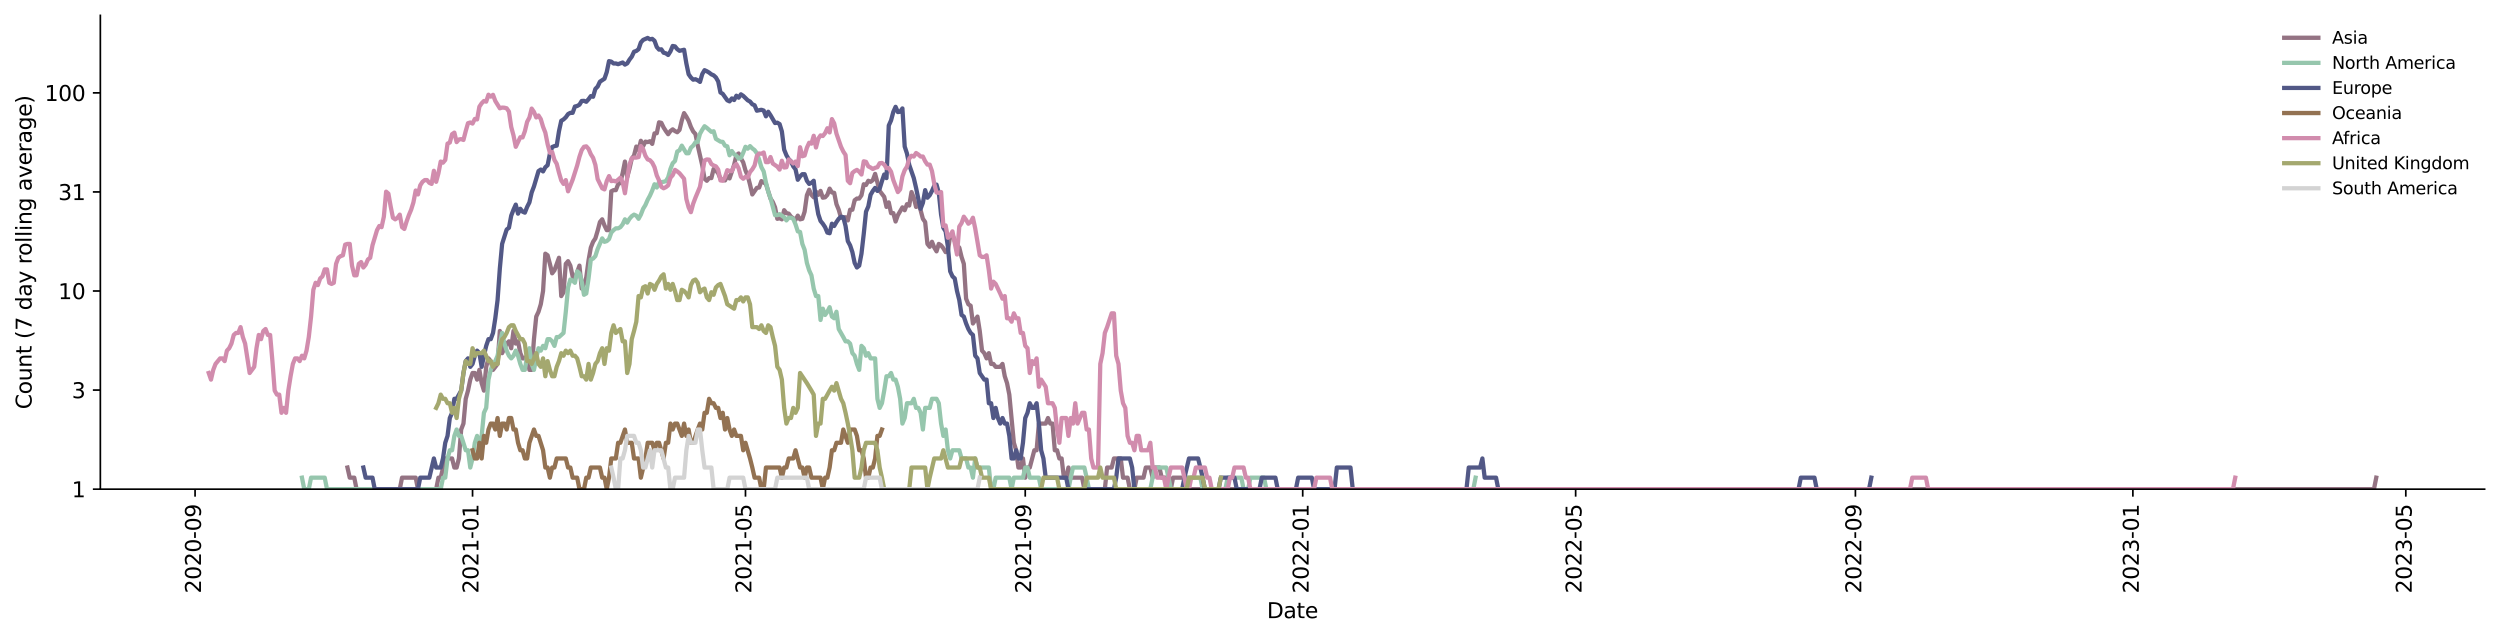 <?xml version="1.0" encoding="utf-8" standalone="no"?>
<!DOCTYPE svg PUBLIC "-//W3C//DTD SVG 1.1//EN"
  "http://www.w3.org/Graphics/SVG/1.1/DTD/svg11.dtd">
<svg xmlns:xlink="http://www.w3.org/1999/xlink" width="1170.166pt" height="298.621pt" viewBox="0 0 1170.166 298.621" xmlns="http://www.w3.org/2000/svg" version="1.1">
 <defs>
  <style type="text/css">*{stroke-linejoin: round; stroke-linecap: butt}</style>
 </defs>
 <g id="figure_1">
  <g id="patch_1">
   <path d="M 0 298.621 
L 1170.166 298.621 
L 1170.166 0 
L 0 0 
z
" style="fill: #ffffff"/>
  </g>
  <g id="axes_1">
   <g id="patch_2">
    <path d="M 46.966 228.96 
L 1162.966 228.96 
L 1162.966 7.2 
L 46.966 7.2 
z
" style="fill: #ffffff"/>
   </g>
   <g id="matplotlib.axis_1">
    <g id="xtick_1">
     <g id="line2d_1">
      <defs>
       <path id="m313d93d082" d="M 0 0 
L 0 3.5 
" style="stroke: #000000; stroke-width: 0.8"/>
      </defs>
      <g>
       <use xlink:href="#m313d93d082" x="91.305" y="228.96" style="stroke: #000000; stroke-width: 0.8"/>
      </g>
     </g>
     <g id="text_1">
      <!-- 2020-09 -->
      <g transform="translate(94.065 277.743)rotate(-90)scale(0.1 -0.1)">
       <defs>
        <path id="DejaVuSans-32" d="M 1228 531 
L 3431 531 
L 3431 0 
L 469 0 
L 469 531 
Q 828 903 1448 1529 
Q 2069 2156 2228 2338 
Q 2531 2678 2651 2914 
Q 2772 3150 2772 3378 
Q 2772 3750 2511 3984 
Q 2250 4219 1831 4219 
Q 1534 4219 1204 4116 
Q 875 4013 500 3803 
L 500 4441 
Q 881 4594 1212 4672 
Q 1544 4750 1819 4750 
Q 2544 4750 2975 4387 
Q 3406 4025 3406 3419 
Q 3406 3131 3298 2873 
Q 3191 2616 2906 2266 
Q 2828 2175 2409 1742 
Q 1991 1309 1228 531 
z
" transform="scale(0.016)"/>
        <path id="DejaVuSans-30" d="M 2034 4250 
Q 1547 4250 1301 3770 
Q 1056 3291 1056 2328 
Q 1056 1369 1301 889 
Q 1547 409 2034 409 
Q 2525 409 2770 889 
Q 3016 1369 3016 2328 
Q 3016 3291 2770 3770 
Q 2525 4250 2034 4250 
z
M 2034 4750 
Q 2819 4750 3233 4129 
Q 3647 3509 3647 2328 
Q 3647 1150 3233 529 
Q 2819 -91 2034 -91 
Q 1250 -91 836 529 
Q 422 1150 422 2328 
Q 422 3509 836 4129 
Q 1250 4750 2034 4750 
z
" transform="scale(0.016)"/>
        <path id="DejaVuSans-2d" d="M 313 2009 
L 1997 2009 
L 1997 1497 
L 313 1497 
L 313 2009 
z
" transform="scale(0.016)"/>
        <path id="DejaVuSans-39" d="M 703 97 
L 703 672 
Q 941 559 1184 500 
Q 1428 441 1663 441 
Q 2288 441 2617 861 
Q 2947 1281 2994 2138 
Q 2813 1869 2534 1725 
Q 2256 1581 1919 1581 
Q 1219 1581 811 2004 
Q 403 2428 403 3163 
Q 403 3881 828 4315 
Q 1253 4750 1959 4750 
Q 2769 4750 3195 4129 
Q 3622 3509 3622 2328 
Q 3622 1225 3098 567 
Q 2575 -91 1691 -91 
Q 1453 -91 1209 -44 
Q 966 3 703 97 
z
M 1959 2075 
Q 2384 2075 2632 2365 
Q 2881 2656 2881 3163 
Q 2881 3666 2632 3958 
Q 2384 4250 1959 4250 
Q 1534 4250 1286 3958 
Q 1038 3666 1038 3163 
Q 1038 2656 1286 2365 
Q 1534 2075 1959 2075 
z
" transform="scale(0.016)"/>
       </defs>
       <use xlink:href="#DejaVuSans-32"/>
       <use xlink:href="#DejaVuSans-30" x="63.623"/>
       <use xlink:href="#DejaVuSans-32" x="127.246"/>
       <use xlink:href="#DejaVuSans-30" x="190.869"/>
       <use xlink:href="#DejaVuSans-2d" x="254.492"/>
       <use xlink:href="#DejaVuSans-30" x="290.576"/>
       <use xlink:href="#DejaVuSans-39" x="354.199"/>
      </g>
     </g>
    </g>
    <g id="xtick_2">
     <g id="line2d_2">
      <g>
       <use xlink:href="#m313d93d082" x="221.184" y="228.96" style="stroke: #000000; stroke-width: 0.8"/>
      </g>
     </g>
     <g id="text_2">
      <!-- 2021-01 -->
      <g transform="translate(223.944 277.743)rotate(-90)scale(0.1 -0.1)">
       <defs>
        <path id="DejaVuSans-31" d="M 794 531 
L 1825 531 
L 1825 4091 
L 703 3866 
L 703 4441 
L 1819 4666 
L 2450 4666 
L 2450 531 
L 3481 531 
L 3481 0 
L 794 0 
L 794 531 
z
" transform="scale(0.016)"/>
       </defs>
       <use xlink:href="#DejaVuSans-32"/>
       <use xlink:href="#DejaVuSans-30" x="63.623"/>
       <use xlink:href="#DejaVuSans-32" x="127.246"/>
       <use xlink:href="#DejaVuSans-31" x="190.869"/>
       <use xlink:href="#DejaVuSans-2d" x="254.492"/>
       <use xlink:href="#DejaVuSans-30" x="290.576"/>
       <use xlink:href="#DejaVuSans-31" x="354.199"/>
      </g>
     </g>
    </g>
    <g id="xtick_3">
     <g id="line2d_3">
      <g>
       <use xlink:href="#m313d93d082" x="348.934" y="228.96" style="stroke: #000000; stroke-width: 0.8"/>
      </g>
     </g>
     <g id="text_3">
      <!-- 2021-05 -->
      <g transform="translate(351.693 277.743)rotate(-90)scale(0.1 -0.1)">
       <defs>
        <path id="DejaVuSans-35" d="M 691 4666 
L 3169 4666 
L 3169 4134 
L 1269 4134 
L 1269 2991 
Q 1406 3038 1543 3061 
Q 1681 3084 1819 3084 
Q 2600 3084 3056 2656 
Q 3513 2228 3513 1497 
Q 3513 744 3044 326 
Q 2575 -91 1722 -91 
Q 1428 -91 1123 -41 
Q 819 9 494 109 
L 494 744 
Q 775 591 1075 516 
Q 1375 441 1709 441 
Q 2250 441 2565 725 
Q 2881 1009 2881 1497 
Q 2881 1984 2565 2268 
Q 2250 2553 1709 2553 
Q 1456 2553 1204 2497 
Q 953 2441 691 2322 
L 691 4666 
z
" transform="scale(0.016)"/>
       </defs>
       <use xlink:href="#DejaVuSans-32"/>
       <use xlink:href="#DejaVuSans-30" x="63.623"/>
       <use xlink:href="#DejaVuSans-32" x="127.246"/>
       <use xlink:href="#DejaVuSans-31" x="190.869"/>
       <use xlink:href="#DejaVuSans-2d" x="254.492"/>
       <use xlink:href="#DejaVuSans-30" x="290.576"/>
       <use xlink:href="#DejaVuSans-35" x="354.199"/>
      </g>
     </g>
    </g>
    <g id="xtick_4">
     <g id="line2d_4">
      <g>
       <use xlink:href="#m313d93d082" x="479.877" y="228.96" style="stroke: #000000; stroke-width: 0.8"/>
      </g>
     </g>
     <g id="text_4">
      <!-- 2021-09 -->
      <g transform="translate(482.637 277.743)rotate(-90)scale(0.1 -0.1)">
       <use xlink:href="#DejaVuSans-32"/>
       <use xlink:href="#DejaVuSans-30" x="63.623"/>
       <use xlink:href="#DejaVuSans-32" x="127.246"/>
       <use xlink:href="#DejaVuSans-31" x="190.869"/>
       <use xlink:href="#DejaVuSans-2d" x="254.492"/>
       <use xlink:href="#DejaVuSans-30" x="290.576"/>
       <use xlink:href="#DejaVuSans-39" x="354.199"/>
      </g>
     </g>
    </g>
    <g id="xtick_5">
     <g id="line2d_5">
      <g>
       <use xlink:href="#m313d93d082" x="609.756" y="228.96" style="stroke: #000000; stroke-width: 0.8"/>
      </g>
     </g>
     <g id="text_5">
      <!-- 2022-01 -->
      <g transform="translate(612.516 277.743)rotate(-90)scale(0.1 -0.1)">
       <use xlink:href="#DejaVuSans-32"/>
       <use xlink:href="#DejaVuSans-30" x="63.623"/>
       <use xlink:href="#DejaVuSans-32" x="127.246"/>
       <use xlink:href="#DejaVuSans-32" x="190.869"/>
       <use xlink:href="#DejaVuSans-2d" x="254.492"/>
       <use xlink:href="#DejaVuSans-30" x="290.576"/>
       <use xlink:href="#DejaVuSans-31" x="354.199"/>
      </g>
     </g>
    </g>
    <g id="xtick_6">
     <g id="line2d_6">
      <g>
       <use xlink:href="#m313d93d082" x="737.506" y="228.96" style="stroke: #000000; stroke-width: 0.8"/>
      </g>
     </g>
     <g id="text_6">
      <!-- 2022-05 -->
      <g transform="translate(740.265 277.743)rotate(-90)scale(0.1 -0.1)">
       <use xlink:href="#DejaVuSans-32"/>
       <use xlink:href="#DejaVuSans-30" x="63.623"/>
       <use xlink:href="#DejaVuSans-32" x="127.246"/>
       <use xlink:href="#DejaVuSans-32" x="190.869"/>
       <use xlink:href="#DejaVuSans-2d" x="254.492"/>
       <use xlink:href="#DejaVuSans-30" x="290.576"/>
       <use xlink:href="#DejaVuSans-35" x="354.199"/>
      </g>
     </g>
    </g>
    <g id="xtick_7">
     <g id="line2d_7">
      <g>
       <use xlink:href="#m313d93d082" x="868.449" y="228.96" style="stroke: #000000; stroke-width: 0.8"/>
      </g>
     </g>
     <g id="text_7">
      <!-- 2022-09 -->
      <g transform="translate(871.209 277.743)rotate(-90)scale(0.1 -0.1)">
       <use xlink:href="#DejaVuSans-32"/>
       <use xlink:href="#DejaVuSans-30" x="63.623"/>
       <use xlink:href="#DejaVuSans-32" x="127.246"/>
       <use xlink:href="#DejaVuSans-32" x="190.869"/>
       <use xlink:href="#DejaVuSans-2d" x="254.492"/>
       <use xlink:href="#DejaVuSans-30" x="290.576"/>
       <use xlink:href="#DejaVuSans-39" x="354.199"/>
      </g>
     </g>
    </g>
    <g id="xtick_8">
     <g id="line2d_8">
      <g>
       <use xlink:href="#m313d93d082" x="998.328" y="228.96" style="stroke: #000000; stroke-width: 0.8"/>
      </g>
     </g>
     <g id="text_8">
      <!-- 2023-01 -->
      <g transform="translate(1001.088 277.743)rotate(-90)scale(0.1 -0.1)">
       <defs>
        <path id="DejaVuSans-33" d="M 2597 2516 
Q 3050 2419 3304 2112 
Q 3559 1806 3559 1356 
Q 3559 666 3084 287 
Q 2609 -91 1734 -91 
Q 1441 -91 1130 -33 
Q 819 25 488 141 
L 488 750 
Q 750 597 1062 519 
Q 1375 441 1716 441 
Q 2309 441 2620 675 
Q 2931 909 2931 1356 
Q 2931 1769 2642 2001 
Q 2353 2234 1838 2234 
L 1294 2234 
L 1294 2753 
L 1863 2753 
Q 2328 2753 2575 2939 
Q 2822 3125 2822 3475 
Q 2822 3834 2567 4026 
Q 2313 4219 1838 4219 
Q 1578 4219 1281 4162 
Q 984 4106 628 3988 
L 628 4550 
Q 988 4650 1302 4700 
Q 1616 4750 1894 4750 
Q 2613 4750 3031 4423 
Q 3450 4097 3450 3541 
Q 3450 3153 3228 2886 
Q 3006 2619 2597 2516 
z
" transform="scale(0.016)"/>
       </defs>
       <use xlink:href="#DejaVuSans-32"/>
       <use xlink:href="#DejaVuSans-30" x="63.623"/>
       <use xlink:href="#DejaVuSans-32" x="127.246"/>
       <use xlink:href="#DejaVuSans-33" x="190.869"/>
       <use xlink:href="#DejaVuSans-2d" x="254.492"/>
       <use xlink:href="#DejaVuSans-30" x="290.576"/>
       <use xlink:href="#DejaVuSans-31" x="354.199"/>
      </g>
     </g>
    </g>
    <g id="xtick_9">
     <g id="line2d_9">
      <g>
       <use xlink:href="#m313d93d082" x="1126.078" y="228.96" style="stroke: #000000; stroke-width: 0.8"/>
      </g>
     </g>
     <g id="text_9">
      <!-- 2023-05 -->
      <g transform="translate(1128.837 277.743)rotate(-90)scale(0.1 -0.1)">
       <use xlink:href="#DejaVuSans-32"/>
       <use xlink:href="#DejaVuSans-30" x="63.623"/>
       <use xlink:href="#DejaVuSans-32" x="127.246"/>
       <use xlink:href="#DejaVuSans-33" x="190.869"/>
       <use xlink:href="#DejaVuSans-2d" x="254.492"/>
       <use xlink:href="#DejaVuSans-30" x="290.576"/>
       <use xlink:href="#DejaVuSans-35" x="354.199"/>
      </g>
     </g>
    </g>
    <g id="text_10">
     <!-- Date -->
     <g transform="translate(593.015 289.341)scale(0.1 -0.1)">
      <defs>
       <path id="DejaVuSans-44" d="M 1259 4147 
L 1259 519 
L 2022 519 
Q 2988 519 3436 956 
Q 3884 1394 3884 2338 
Q 3884 3275 3436 3711 
Q 2988 4147 2022 4147 
L 1259 4147 
z
M 628 4666 
L 1925 4666 
Q 3281 4666 3915 4102 
Q 4550 3538 4550 2338 
Q 4550 1131 3912 565 
Q 3275 0 1925 0 
L 628 0 
L 628 4666 
z
" transform="scale(0.016)"/>
       <path id="DejaVuSans-61" d="M 2194 1759 
Q 1497 1759 1228 1600 
Q 959 1441 959 1056 
Q 959 750 1161 570 
Q 1363 391 1709 391 
Q 2188 391 2477 730 
Q 2766 1069 2766 1631 
L 2766 1759 
L 2194 1759 
z
M 3341 1997 
L 3341 0 
L 2766 0 
L 2766 531 
Q 2569 213 2275 61 
Q 1981 -91 1556 -91 
Q 1019 -91 701 211 
Q 384 513 384 1019 
Q 384 1609 779 1909 
Q 1175 2209 1959 2209 
L 2766 2209 
L 2766 2266 
Q 2766 2663 2505 2880 
Q 2244 3097 1772 3097 
Q 1472 3097 1187 3025 
Q 903 2953 641 2809 
L 641 3341 
Q 956 3463 1253 3523 
Q 1550 3584 1831 3584 
Q 2591 3584 2966 3190 
Q 3341 2797 3341 1997 
z
" transform="scale(0.016)"/>
       <path id="DejaVuSans-74" d="M 1172 4494 
L 1172 3500 
L 2356 3500 
L 2356 3053 
L 1172 3053 
L 1172 1153 
Q 1172 725 1289 603 
Q 1406 481 1766 481 
L 2356 481 
L 2356 0 
L 1766 0 
Q 1100 0 847 248 
Q 594 497 594 1153 
L 594 3053 
L 172 3053 
L 172 3500 
L 594 3500 
L 594 4494 
L 1172 4494 
z
" transform="scale(0.016)"/>
       <path id="DejaVuSans-65" d="M 3597 1894 
L 3597 1613 
L 953 1613 
Q 991 1019 1311 708 
Q 1631 397 2203 397 
Q 2534 397 2845 478 
Q 3156 559 3463 722 
L 3463 178 
Q 3153 47 2828 -22 
Q 2503 -91 2169 -91 
Q 1331 -91 842 396 
Q 353 884 353 1716 
Q 353 2575 817 3079 
Q 1281 3584 2069 3584 
Q 2775 3584 3186 3129 
Q 3597 2675 3597 1894 
z
M 3022 2063 
Q 3016 2534 2758 2815 
Q 2500 3097 2075 3097 
Q 1594 3097 1305 2825 
Q 1016 2553 972 2059 
L 3022 2063 
z
" transform="scale(0.016)"/>
      </defs>
      <use xlink:href="#DejaVuSans-44"/>
      <use xlink:href="#DejaVuSans-61" x="77.002"/>
      <use xlink:href="#DejaVuSans-74" x="138.281"/>
      <use xlink:href="#DejaVuSans-65" x="177.49"/>
     </g>
    </g>
   </g>
   <g id="matplotlib.axis_2">
    <g id="ytick_1">
     <g id="line2d_10">
      <defs>
       <path id="m9e1ff35045" d="M 0 0 
L -3.5 0 
" style="stroke: #000000; stroke-width: 0.8"/>
      </defs>
      <g>
       <use xlink:href="#m9e1ff35045" x="46.966" y="228.96" style="stroke: #000000; stroke-width: 0.8"/>
      </g>
     </g>
     <g id="text_11">
      <!-- 1 -->
      <g transform="translate(33.603 232.759)scale(0.1 -0.1)">
       <use xlink:href="#DejaVuSans-31"/>
      </g>
     </g>
    </g>
    <g id="ytick_2">
     <g id="line2d_11">
      <g>
       <use xlink:href="#m9e1ff35045" x="46.966" y="182.586" style="stroke: #000000; stroke-width: 0.8"/>
      </g>
     </g>
     <g id="text_12">
      <!-- 3 -->
      <g transform="translate(33.603 186.385)scale(0.1 -0.1)">
       <use xlink:href="#DejaVuSans-33"/>
      </g>
     </g>
    </g>
    <g id="ytick_3">
     <g id="line2d_12">
      <g>
       <use xlink:href="#m9e1ff35045" x="46.966" y="136.211" style="stroke: #000000; stroke-width: 0.8"/>
      </g>
     </g>
     <g id="text_13">
      <!-- 10 -->
      <g transform="translate(27.241 140.01)scale(0.1 -0.1)">
       <use xlink:href="#DejaVuSans-31"/>
       <use xlink:href="#DejaVuSans-30" x="63.623"/>
      </g>
     </g>
    </g>
    <g id="ytick_4">
     <g id="line2d_13">
      <g>
       <use xlink:href="#m9e1ff35045" x="46.966" y="89.837" style="stroke: #000000; stroke-width: 0.8"/>
      </g>
     </g>
     <g id="text_14">
      <!-- 31 -->
      <g transform="translate(27.241 93.636)scale(0.1 -0.1)">
       <use xlink:href="#DejaVuSans-33"/>
       <use xlink:href="#DejaVuSans-31" x="63.623"/>
      </g>
     </g>
    </g>
    <g id="ytick_5">
     <g id="line2d_14">
      <g>
       <use xlink:href="#m9e1ff35045" x="46.966" y="43.462" style="stroke: #000000; stroke-width: 0.8"/>
      </g>
     </g>
     <g id="text_15">
      <!-- 100 -->
      <g transform="translate(20.878 47.262)scale(0.1 -0.1)">
       <use xlink:href="#DejaVuSans-31"/>
       <use xlink:href="#DejaVuSans-30" x="63.623"/>
       <use xlink:href="#DejaVuSans-30" x="127.246"/>
      </g>
     </g>
    </g>
    <g id="text_16">
     <!-- Count (7 day rolling average) -->
     <g transform="translate(14.798 191.548)rotate(-90)scale(0.1 -0.1)">
      <defs>
       <path id="DejaVuSans-43" d="M 4122 4306 
L 4122 3641 
Q 3803 3938 3442 4084 
Q 3081 4231 2675 4231 
Q 1875 4231 1450 3742 
Q 1025 3253 1025 2328 
Q 1025 1406 1450 917 
Q 1875 428 2675 428 
Q 3081 428 3442 575 
Q 3803 722 4122 1019 
L 4122 359 
Q 3791 134 3420 21 
Q 3050 -91 2638 -91 
Q 1578 -91 968 557 
Q 359 1206 359 2328 
Q 359 3453 968 4101 
Q 1578 4750 2638 4750 
Q 3056 4750 3426 4639 
Q 3797 4528 4122 4306 
z
" transform="scale(0.016)"/>
       <path id="DejaVuSans-6f" d="M 1959 3097 
Q 1497 3097 1228 2736 
Q 959 2375 959 1747 
Q 959 1119 1226 758 
Q 1494 397 1959 397 
Q 2419 397 2687 759 
Q 2956 1122 2956 1747 
Q 2956 2369 2687 2733 
Q 2419 3097 1959 3097 
z
M 1959 3584 
Q 2709 3584 3137 3096 
Q 3566 2609 3566 1747 
Q 3566 888 3137 398 
Q 2709 -91 1959 -91 
Q 1206 -91 779 398 
Q 353 888 353 1747 
Q 353 2609 779 3096 
Q 1206 3584 1959 3584 
z
" transform="scale(0.016)"/>
       <path id="DejaVuSans-75" d="M 544 1381 
L 544 3500 
L 1119 3500 
L 1119 1403 
Q 1119 906 1312 657 
Q 1506 409 1894 409 
Q 2359 409 2629 706 
Q 2900 1003 2900 1516 
L 2900 3500 
L 3475 3500 
L 3475 0 
L 2900 0 
L 2900 538 
Q 2691 219 2414 64 
Q 2138 -91 1772 -91 
Q 1169 -91 856 284 
Q 544 659 544 1381 
z
M 1991 3584 
L 1991 3584 
z
" transform="scale(0.016)"/>
       <path id="DejaVuSans-6e" d="M 3513 2113 
L 3513 0 
L 2938 0 
L 2938 2094 
Q 2938 2591 2744 2837 
Q 2550 3084 2163 3084 
Q 1697 3084 1428 2787 
Q 1159 2491 1159 1978 
L 1159 0 
L 581 0 
L 581 3500 
L 1159 3500 
L 1159 2956 
Q 1366 3272 1645 3428 
Q 1925 3584 2291 3584 
Q 2894 3584 3203 3211 
Q 3513 2838 3513 2113 
z
" transform="scale(0.016)"/>
       <path id="DejaVuSans-20" transform="scale(0.016)"/>
       <path id="DejaVuSans-28" d="M 1984 4856 
Q 1566 4138 1362 3434 
Q 1159 2731 1159 2009 
Q 1159 1288 1364 580 
Q 1569 -128 1984 -844 
L 1484 -844 
Q 1016 -109 783 600 
Q 550 1309 550 2009 
Q 550 2706 781 3412 
Q 1013 4119 1484 4856 
L 1984 4856 
z
" transform="scale(0.016)"/>
       <path id="DejaVuSans-37" d="M 525 4666 
L 3525 4666 
L 3525 4397 
L 1831 0 
L 1172 0 
L 2766 4134 
L 525 4134 
L 525 4666 
z
" transform="scale(0.016)"/>
       <path id="DejaVuSans-64" d="M 2906 2969 
L 2906 4863 
L 3481 4863 
L 3481 0 
L 2906 0 
L 2906 525 
Q 2725 213 2448 61 
Q 2172 -91 1784 -91 
Q 1150 -91 751 415 
Q 353 922 353 1747 
Q 353 2572 751 3078 
Q 1150 3584 1784 3584 
Q 2172 3584 2448 3432 
Q 2725 3281 2906 2969 
z
M 947 1747 
Q 947 1113 1208 752 
Q 1469 391 1925 391 
Q 2381 391 2643 752 
Q 2906 1113 2906 1747 
Q 2906 2381 2643 2742 
Q 2381 3103 1925 3103 
Q 1469 3103 1208 2742 
Q 947 2381 947 1747 
z
" transform="scale(0.016)"/>
       <path id="DejaVuSans-79" d="M 2059 -325 
Q 1816 -950 1584 -1140 
Q 1353 -1331 966 -1331 
L 506 -1331 
L 506 -850 
L 844 -850 
Q 1081 -850 1212 -737 
Q 1344 -625 1503 -206 
L 1606 56 
L 191 3500 
L 800 3500 
L 1894 763 
L 2988 3500 
L 3597 3500 
L 2059 -325 
z
" transform="scale(0.016)"/>
       <path id="DejaVuSans-72" d="M 2631 2963 
Q 2534 3019 2420 3045 
Q 2306 3072 2169 3072 
Q 1681 3072 1420 2755 
Q 1159 2438 1159 1844 
L 1159 0 
L 581 0 
L 581 3500 
L 1159 3500 
L 1159 2956 
Q 1341 3275 1631 3429 
Q 1922 3584 2338 3584 
Q 2397 3584 2469 3576 
Q 2541 3569 2628 3553 
L 2631 2963 
z
" transform="scale(0.016)"/>
       <path id="DejaVuSans-6c" d="M 603 4863 
L 1178 4863 
L 1178 0 
L 603 0 
L 603 4863 
z
" transform="scale(0.016)"/>
       <path id="DejaVuSans-69" d="M 603 3500 
L 1178 3500 
L 1178 0 
L 603 0 
L 603 3500 
z
M 603 4863 
L 1178 4863 
L 1178 4134 
L 603 4134 
L 603 4863 
z
" transform="scale(0.016)"/>
       <path id="DejaVuSans-67" d="M 2906 1791 
Q 2906 2416 2648 2759 
Q 2391 3103 1925 3103 
Q 1463 3103 1205 2759 
Q 947 2416 947 1791 
Q 947 1169 1205 825 
Q 1463 481 1925 481 
Q 2391 481 2648 825 
Q 2906 1169 2906 1791 
z
M 3481 434 
Q 3481 -459 3084 -895 
Q 2688 -1331 1869 -1331 
Q 1566 -1331 1297 -1286 
Q 1028 -1241 775 -1147 
L 775 -588 
Q 1028 -725 1275 -790 
Q 1522 -856 1778 -856 
Q 2344 -856 2625 -561 
Q 2906 -266 2906 331 
L 2906 616 
Q 2728 306 2450 153 
Q 2172 0 1784 0 
Q 1141 0 747 490 
Q 353 981 353 1791 
Q 353 2603 747 3093 
Q 1141 3584 1784 3584 
Q 2172 3584 2450 3431 
Q 2728 3278 2906 2969 
L 2906 3500 
L 3481 3500 
L 3481 434 
z
" transform="scale(0.016)"/>
       <path id="DejaVuSans-76" d="M 191 3500 
L 800 3500 
L 1894 563 
L 2988 3500 
L 3597 3500 
L 2284 0 
L 1503 0 
L 191 3500 
z
" transform="scale(0.016)"/>
       <path id="DejaVuSans-29" d="M 513 4856 
L 1013 4856 
Q 1481 4119 1714 3412 
Q 1947 2706 1947 2009 
Q 1947 1309 1714 600 
Q 1481 -109 1013 -844 
L 513 -844 
Q 928 -128 1133 580 
Q 1338 1288 1338 2009 
Q 1338 2731 1133 3434 
Q 928 4138 513 4856 
z
" transform="scale(0.016)"/>
      </defs>
      <use xlink:href="#DejaVuSans-43"/>
      <use xlink:href="#DejaVuSans-6f" x="69.824"/>
      <use xlink:href="#DejaVuSans-75" x="131.006"/>
      <use xlink:href="#DejaVuSans-6e" x="194.385"/>
      <use xlink:href="#DejaVuSans-74" x="257.764"/>
      <use xlink:href="#DejaVuSans-20" x="296.973"/>
      <use xlink:href="#DejaVuSans-28" x="328.76"/>
      <use xlink:href="#DejaVuSans-37" x="367.773"/>
      <use xlink:href="#DejaVuSans-20" x="431.396"/>
      <use xlink:href="#DejaVuSans-64" x="463.184"/>
      <use xlink:href="#DejaVuSans-61" x="526.66"/>
      <use xlink:href="#DejaVuSans-79" x="587.939"/>
      <use xlink:href="#DejaVuSans-20" x="647.119"/>
      <use xlink:href="#DejaVuSans-72" x="678.906"/>
      <use xlink:href="#DejaVuSans-6f" x="717.77"/>
      <use xlink:href="#DejaVuSans-6c" x="778.951"/>
      <use xlink:href="#DejaVuSans-6c" x="806.734"/>
      <use xlink:href="#DejaVuSans-69" x="834.518"/>
      <use xlink:href="#DejaVuSans-6e" x="862.301"/>
      <use xlink:href="#DejaVuSans-67" x="925.68"/>
      <use xlink:href="#DejaVuSans-20" x="989.156"/>
      <use xlink:href="#DejaVuSans-61" x="1020.943"/>
      <use xlink:href="#DejaVuSans-76" x="1082.223"/>
      <use xlink:href="#DejaVuSans-65" x="1141.402"/>
      <use xlink:href="#DejaVuSans-72" x="1202.926"/>
      <use xlink:href="#DejaVuSans-61" x="1244.039"/>
      <use xlink:href="#DejaVuSans-67" x="1305.318"/>
      <use xlink:href="#DejaVuSans-65" x="1368.795"/>
      <use xlink:href="#DejaVuSans-29" x="1430.318"/>
     </g>
    </g>
   </g>
   <g id="line2d_15">
    <path d="M 162.632 218.837 
L 163.697 223.581 
L 165.826 223.581 
L 166.891 228.96 
L 187.118 228.96 
L 188.182 223.581 
L 194.57 223.581 
L 195.634 228.96 
L 204.151 228.96 
L 205.216 223.581 
L 206.28 223.581 
L 208.409 214.593 
L 211.603 214.593 
L 212.668 218.837 
L 213.732 218.837 
L 214.797 214.593 
L 215.861 201.04 
L 216.926 198.261 
L 217.991 186.673 
L 219.055 182.834 
L 220.12 177.685 
L 221.184 174.585 
L 222.249 174.585 
L 223.313 177.685 
L 224.378 173.12 
L 225.443 179.329 
L 226.507 182.834 
L 227.572 171.706 
L 228.636 167.741 
L 229.701 169.02 
L 230.765 173.12 
L 232.895 170.341 
L 233.959 154.914 
L 235.024 165.299 
L 237.153 160.819 
L 238.218 159.772 
L 239.282 162.997 
L 240.347 154.914 
L 241.411 160.819 
L 242.476 159.772 
L 243.54 165.299 
L 244.605 167.741 
L 245.67 167.741 
L 246.734 166.501 
L 247.799 173.12 
L 248.863 173.12 
L 249.928 158.753 
L 250.993 148.185 
L 252.057 145.925 
L 253.122 142.42 
L 254.186 136.211 
L 255.251 118.744 
L 256.315 119.497 
L 257.38 123.489 
L 258.445 127.919 
L 259.509 126.538 
L 261.638 120.654 
L 262.703 138.581 
L 263.767 136.791 
L 264.832 123.489 
L 265.897 122.249 
L 266.961 124.337 
L 268.026 129.35 
L 269.09 130.332 
L 271.22 124.337 
L 272.284 135.076 
L 273.349 132.899 
L 274.413 129.838 
L 275.478 121.844 
L 276.542 115.866 
L 277.607 113.179 
L 278.672 111.587 
L 279.736 108.004 
L 280.801 103.932 
L 281.865 102.661 
L 282.93 105.512 
L 283.995 107.72 
L 285.059 107.72 
L 286.124 89.539 
L 287.188 89.001 
L 288.253 89.001 
L 289.317 86.246 
L 290.382 85.585 
L 291.447 80.95 
L 292.511 75.626 
L 293.576 82.894 
L 294.64 78.957 
L 295.705 74.244 
L 296.769 72.788 
L 297.834 68.603 
L 298.899 70.248 
L 299.963 65.903 
L 301.028 68.389 
L 302.092 66.307 
L 303.157 66.511 
L 304.222 66.105 
L 305.286 67.335 
L 306.351 62.44 
L 307.415 62.348 
L 308.48 57.258 
L 309.544 57.502 
L 310.609 59.68 
L 311.674 61.349 
L 312.738 62.811 
L 313.803 61.349 
L 314.867 60.55 
L 315.932 61.349 
L 316.997 61.891 
L 318.061 60.814 
L 319.126 56.376 
L 320.19 52.957 
L 321.255 54.593 
L 322.319 56.535 
L 323.384 59.422 
L 324.449 61.529 
L 325.513 62.718 
L 326.578 68.07 
L 328.707 77.458 
L 329.772 83.667 
L 330.836 84.615 
L 331.901 83.356 
L 332.965 83.356 
L 334.03 79.096 
L 335.094 79.799 
L 336.159 81.097 
L 337.224 83.667 
L 338.288 84.138 
L 339.353 84.455 
L 340.417 82.437 
L 341.482 83.511 
L 343.611 77.191 
L 344.676 72.669 
L 345.74 71.846 
L 346.805 74.121 
L 347.869 76.012 
L 348.934 79.799 
L 349.999 82.286 
L 351.063 86.413 
L 352.128 91.011 
L 354.257 87.946 
L 355.321 87.772 
L 356.386 84.775 
L 358.515 86.08 
L 360.644 92.929 
L 361.709 94.533 
L 362.774 97.064 
L 363.838 102.412 
L 364.903 102.164 
L 365.967 102.661 
L 367.032 98.392 
L 368.096 99.766 
L 369.161 99.999 
L 370.226 101.429 
L 372.355 102.912 
L 373.419 100.947 
L 374.484 102.661 
L 375.548 102.412 
L 376.613 99.073 
L 377.678 91.387 
L 378.742 88.823 
L 379.807 91.199 
L 380.871 92.344 
L 381.936 89.72 
L 383.001 91.199 
L 384.065 89.359 
L 385.13 92.538 
L 386.194 92.344 
L 387.259 91.199 
L 388.323 88.294 
L 389.388 90.085 
L 390.453 90.268 
L 391.517 95.568 
L 392.582 98.168 
L 393.646 101.918 
L 394.711 101.918 
L 395.776 101.673 
L 396.84 103.165 
L 397.905 98.168 
L 398.969 98.168 
L 400.034 93.723 
L 401.098 92.929 
L 402.163 92.929 
L 403.228 91.387 
L 404.292 86.246 
L 405.357 86.58 
L 406.421 84.615 
L 407.486 85.097 
L 408.55 84.296 
L 409.615 81.391 
L 411.744 89.359 
L 413.873 92.151 
L 414.938 96.847 
L 416.003 94.738 
L 417.067 99.766 
L 418.132 99.766 
L 419.196 103.675 
L 420.261 100.708 
L 422.39 97.064 
L 423.455 98.392 
L 424.519 95.568 
L 425.584 96.203 
L 426.648 89.902 
L 427.713 92.538 
L 428.778 96.847 
L 429.842 95.359 
L 430.907 98.392 
L 431.971 102.412 
L 433.036 103.932 
L 434.1 114.166 
L 435.165 115.52 
L 436.23 113.179 
L 437.294 115.866 
L 438.359 117.641 
L 439.423 114.166 
L 440.488 114.837 
L 441.552 116.215 
L 442.617 118.005 
L 443.682 117.279 
L 444.746 110.357 
L 445.811 109.756 
L 446.875 112.856 
L 447.94 114.837 
L 449.005 115.866 
L 450.069 120.264 
L 451.134 123.489 
L 452.198 139.821 
L 453.263 142.42 
L 454.327 143.097 
L 455.392 151.409 
L 457.521 148.185 
L 458.586 154.914 
L 459.65 164.131 
L 460.715 165.299 
L 461.78 167.741 
L 462.844 165.299 
L 463.909 170.341 
L 464.973 170.341 
L 466.038 171.706 
L 468.167 171.706 
L 469.232 170.341 
L 470.296 176.105 
L 471.361 179.329 
L 472.425 184.708 
L 474.554 207.249 
L 475.619 210.754 
L 476.684 218.837 
L 477.748 218.837 
L 478.813 214.593 
L 479.877 223.581 
L 480.942 218.837 
L 482.007 218.837 
L 484.136 210.754 
L 485.2 210.754 
L 486.265 198.261 
L 489.459 198.261 
L 490.523 195.661 
L 491.588 198.261 
L 492.652 198.261 
L 493.717 210.754 
L 494.782 210.754 
L 495.846 214.593 
L 496.911 214.593 
L 497.975 223.581 
L 499.04 223.581 
L 500.104 218.837 
L 501.169 223.581 
L 506.492 223.581 
L 507.556 228.96 
L 517.138 228.96 
L 518.202 218.837 
L 520.331 218.837 
L 521.396 214.593 
L 524.59 214.593 
L 525.654 223.581 
L 527.784 223.581 
L 528.848 228.96 
L 530.977 228.96 
L 532.042 223.581 
L 535.236 223.581 
L 536.3 218.837 
L 538.429 218.837 
L 539.494 223.581 
L 540.558 218.837 
L 542.688 218.837 
L 543.752 223.581 
L 546.946 223.581 
L 548.011 228.96 
L 549.075 223.581 
L 555.463 223.581 
L 556.527 228.96 
L 1111.174 228.96 
L 1112.238 223.581 
L 1112.238 223.581 
" clip-path="url(#p977eb2e987)" style="fill: none; stroke: #947383; stroke-width: 2; stroke-linecap: square"/>
   </g>
   <g id="line2d_16">
    <path d="M 141.341 223.581 
L 142.405 228.96 
L 144.534 228.96 
L 145.599 223.581 
L 151.987 223.581 
L 153.051 228.96 
L 206.28 228.96 
L 207.345 223.581 
L 208.409 223.581 
L 209.474 214.593 
L 210.538 210.754 
L 211.603 210.754 
L 212.668 204.025 
L 213.732 201.04 
L 214.797 204.025 
L 215.861 204.025 
L 217.991 210.754 
L 219.055 210.754 
L 220.12 218.837 
L 221.184 214.593 
L 222.249 207.249 
L 223.313 204.025 
L 224.378 207.249 
L 225.443 204.025 
L 226.507 193.219 
L 227.572 190.917 
L 228.636 177.685 
L 229.701 173.12 
L 230.765 170.341 
L 231.83 169.02 
L 232.895 166.501 
L 233.959 160.819 
L 235.024 155.84 
L 236.088 160.819 
L 237.153 164.131 
L 238.218 166.501 
L 239.282 167.741 
L 240.347 166.501 
L 241.411 164.131 
L 242.476 166.501 
L 243.54 170.341 
L 244.605 173.12 
L 245.67 173.12 
L 246.734 166.501 
L 247.799 162.997 
L 248.863 170.341 
L 249.928 173.12 
L 250.993 167.741 
L 252.057 162.997 
L 253.122 164.131 
L 254.186 161.893 
L 255.251 162.997 
L 256.315 158.753 
L 257.38 158.753 
L 258.445 159.772 
L 259.509 161.893 
L 260.574 157.758 
L 261.638 157.758 
L 263.767 155.84 
L 264.832 145.925 
L 265.897 134.521 
L 266.961 130.832 
L 268.026 131.339 
L 269.09 132.372 
L 270.155 126.993 
L 271.22 127.919 
L 272.284 131.852 
L 273.349 137.976 
L 274.413 137.379 
L 275.478 130.332 
L 276.542 121.443 
L 277.607 121.047 
L 278.672 119.879 
L 279.736 116.566 
L 281.865 111.587 
L 282.93 113.179 
L 283.995 112.856 
L 285.059 111.901 
L 286.124 108.871 
L 287.188 107.72 
L 288.253 106.878 
L 289.317 106.878 
L 290.382 106.326 
L 291.447 104.978 
L 292.511 102.661 
L 293.576 104.191 
L 294.64 102.412 
L 295.705 101.188 
L 296.769 100.47 
L 297.834 100.947 
L 298.899 102.412 
L 299.963 100.47 
L 301.028 97.723 
L 302.092 95.99 
L 303.157 93.523 
L 304.222 91.577 
L 305.286 89.18 
L 306.351 86.246 
L 307.415 87.772 
L 308.48 85.097 
L 309.544 85.259 
L 310.609 85.097 
L 311.674 84.775 
L 312.738 83.047 
L 313.803 79.096 
L 314.867 76.401 
L 315.932 75.372 
L 316.997 70.925 
L 318.061 70.36 
L 319.126 68.176 
L 321.255 71.729 
L 322.319 71.729 
L 323.384 69.144 
L 324.449 68.176 
L 325.513 66.613 
L 326.578 66.409 
L 327.642 62.625 
L 328.707 60.726 
L 329.772 59.082 
L 330.836 59.852 
L 332.965 61.71 
L 334.03 61.439 
L 335.094 65.009 
L 337.224 66.307 
L 338.288 66.409 
L 339.353 68.176 
L 340.417 68.496 
L 341.482 72.669 
L 342.546 70.698 
L 343.611 72.196 
L 344.676 72.907 
L 345.74 74.244 
L 346.805 73.875 
L 347.869 71.498 
L 348.934 68.711 
L 349.999 69.582 
L 351.063 68.389 
L 352.128 69.472 
L 353.192 70.248 
L 354.257 71.729 
L 355.321 74.741 
L 356.386 78.269 
L 357.451 80.227 
L 358.515 85.422 
L 359.58 89.72 
L 360.644 92.733 
L 362.774 100.708 
L 363.838 100.708 
L 364.903 100.234 
L 367.032 101.673 
L 368.096 103.165 
L 369.161 101.918 
L 370.226 101.918 
L 371.29 102.412 
L 372.355 104.978 
L 373.419 108.291 
L 374.484 108.58 
L 375.548 114.166 
L 376.613 116.921 
L 377.678 123.071 
L 378.742 126.538 
L 379.807 128.867 
L 380.871 135.076 
L 381.936 138.581 
L 383.001 138.581 
L 384.065 149.764 
L 385.13 144.487 
L 386.194 147.417 
L 387.259 145.925 
L 388.323 143.786 
L 389.388 148.185 
L 390.453 148.967 
L 391.517 145.925 
L 392.582 154.008 
L 394.711 157.758 
L 395.776 159.772 
L 396.84 159.772 
L 397.905 160.819 
L 398.969 165.299 
L 400.034 166.501 
L 401.098 170.341 
L 402.163 173.12 
L 403.228 161.893 
L 404.292 162.997 
L 405.357 166.501 
L 406.421 165.299 
L 407.486 167.741 
L 409.615 167.741 
L 410.68 186.673 
L 411.744 190.917 
L 412.809 188.739 
L 413.873 182.834 
L 414.938 176.105 
L 416.003 176.105 
L 417.067 174.585 
L 418.132 177.685 
L 419.196 177.685 
L 420.261 181.043 
L 421.325 186.673 
L 422.39 198.261 
L 423.455 195.661 
L 424.519 188.739 
L 426.648 188.739 
L 427.713 186.673 
L 428.778 190.917 
L 429.842 190.917 
L 430.907 193.219 
L 431.971 201.04 
L 433.036 190.917 
L 435.165 190.917 
L 436.23 186.673 
L 438.359 186.673 
L 439.423 188.739 
L 440.488 198.261 
L 441.552 204.025 
L 442.617 201.04 
L 443.682 210.754 
L 444.746 214.593 
L 445.811 210.754 
L 449.005 210.754 
L 450.069 214.593 
L 452.198 214.593 
L 453.263 218.837 
L 454.327 218.837 
L 455.392 223.581 
L 456.457 214.593 
L 457.521 218.837 
L 462.844 218.837 
L 463.909 228.96 
L 464.973 228.96 
L 466.038 223.581 
L 472.425 223.581 
L 473.49 228.96 
L 474.554 223.581 
L 478.813 223.581 
L 479.877 218.837 
L 480.942 218.837 
L 482.007 223.581 
L 486.265 223.581 
L 487.329 228.96 
L 500.104 228.96 
L 501.169 223.581 
L 502.234 218.837 
L 507.556 218.837 
L 508.621 223.581 
L 509.686 228.96 
L 538.429 228.96 
L 539.494 223.581 
L 540.558 218.837 
L 545.881 218.837 
L 546.946 223.581 
L 548.011 228.96 
L 554.398 228.96 
L 555.463 223.581 
L 561.85 223.581 
L 562.915 228.96 
L 573.56 228.96 
L 574.625 223.581 
L 581.013 223.581 
L 582.077 228.96 
L 584.206 228.96 
L 585.271 223.581 
L 591.658 223.581 
L 592.723 228.96 
L 689.6 228.96 
L 690.664 223.581 
L 690.664 223.581 
" clip-path="url(#p977eb2e987)" style="fill: none; stroke: #96c6ad; stroke-width: 2; stroke-linecap: square"/>
   </g>
   <g id="line2d_17">
    <path d="M 170.084 218.837 
L 171.149 223.581 
L 174.343 223.581 
L 175.407 228.96 
L 195.634 228.96 
L 196.699 223.581 
L 200.957 223.581 
L 203.086 214.593 
L 204.151 218.837 
L 206.28 218.837 
L 207.345 214.593 
L 208.409 207.249 
L 209.474 204.025 
L 210.538 195.661 
L 211.603 193.219 
L 212.668 186.673 
L 213.732 186.673 
L 215.861 182.834 
L 216.926 174.585 
L 217.991 169.02 
L 219.055 167.741 
L 220.12 171.706 
L 221.184 170.341 
L 222.249 166.501 
L 223.313 164.131 
L 224.378 165.299 
L 225.443 171.706 
L 226.507 166.501 
L 227.572 161.893 
L 228.636 158.753 
L 229.701 158.753 
L 230.765 155.84 
L 231.83 148.967 
L 232.895 140.455 
L 233.959 125.643 
L 235.024 114.166 
L 237.153 107.437 
L 238.218 106.601 
L 239.282 100.947 
L 240.347 98.168 
L 241.411 95.779 
L 242.476 99.999 
L 243.54 97.723 
L 244.605 99.073 
L 245.67 99.534 
L 246.734 96.847 
L 247.799 94.738 
L 248.863 90.085 
L 249.928 87.257 
L 252.057 80.084 
L 253.122 79.376 
L 254.186 80.227 
L 255.251 78.269 
L 256.315 77.324 
L 257.38 71.962 
L 258.445 68.819 
L 259.509 68.389 
L 260.574 68.176 
L 261.638 61.439 
L 262.703 56.535 
L 263.767 55.903 
L 264.832 54.897 
L 265.897 53.397 
L 266.961 52.812 
L 268.026 52.812 
L 269.09 49.873 
L 270.155 49.605 
L 271.22 49.006 
L 272.284 47.261 
L 273.349 47.198 
L 274.413 47.642 
L 275.478 46.447 
L 276.542 44.987 
L 277.607 45.287 
L 278.672 41.607 
L 279.736 40.523 
L 280.801 38.235 
L 282.93 36.844 
L 283.995 33.744 
L 285.059 28.615 
L 286.124 28.854 
L 287.188 29.704 
L 288.253 29.704 
L 289.317 30.033 
L 291.447 29.257 
L 292.511 30.239 
L 293.576 29.663 
L 294.64 27.905 
L 295.705 26.521 
L 296.769 24.208 
L 297.834 23.853 
L 298.899 23.013 
L 299.963 19.882 
L 301.028 18.682 
L 303.157 17.76 
L 304.222 18.404 
L 305.286 18.188 
L 306.351 19.089 
L 307.415 22.021 
L 308.48 23.221 
L 309.544 23.082 
L 310.609 24.675 
L 311.674 24.964 
L 312.738 25.735 
L 313.803 24.066 
L 314.867 21.517 
L 315.932 21.718 
L 316.997 23.013 
L 318.061 23.782 
L 320.19 23.291 
L 321.255 29.663 
L 322.319 34.751 
L 323.384 36.263 
L 324.449 37.286 
L 325.513 37.089 
L 326.578 37.583 
L 327.642 38.336 
L 328.707 34.659 
L 329.772 32.85 
L 330.836 33.339 
L 331.901 33.971 
L 332.965 34.798 
L 334.03 35.264 
L 335.094 36.263 
L 336.159 38.134 
L 337.224 43.29 
L 338.288 43.925 
L 340.417 46.946 
L 341.482 47.451 
L 342.546 46.077 
L 343.611 46.821 
L 344.676 44.808 
L 345.74 45.711 
L 346.805 44.159 
L 347.869 44.868 
L 349.999 46.946 
L 351.063 47.515 
L 352.128 48.808 
L 353.192 49.271 
L 354.257 51.808 
L 356.386 51.386 
L 357.451 51.738 
L 358.515 54.441 
L 359.58 52.307 
L 360.644 53.916 
L 362.774 57.583 
L 363.838 57.42 
L 364.903 58.077 
L 365.967 61.529 
L 367.032 70.025 
L 368.096 72.669 
L 369.161 74.492 
L 370.226 75.499 
L 371.29 77.861 
L 372.355 79.236 
L 373.419 84.138 
L 374.484 82.589 
L 375.548 81.538 
L 376.613 81.538 
L 377.678 84.615 
L 378.742 86.08 
L 379.807 85.585 
L 380.871 84.615 
L 381.936 94.126 
L 383.001 100.234 
L 384.065 103.419 
L 385.13 104.714 
L 386.194 106.326 
L 387.259 108.871 
L 388.323 109.164 
L 389.388 104.714 
L 390.453 105.781 
L 391.517 103.932 
L 392.582 102.412 
L 393.646 101.429 
L 394.711 101.673 
L 395.776 105.781 
L 396.84 112.856 
L 397.905 114.837 
L 398.969 118.005 
L 400.034 123.071 
L 401.098 125.203 
L 402.163 124.337 
L 403.228 118.744 
L 404.292 109.459 
L 405.357 99.073 
L 406.421 96.631 
L 407.486 91.199 
L 408.55 89.359 
L 409.615 87.946 
L 410.68 89.359 
L 411.744 88.294 
L 412.809 84.775 
L 413.873 81.687 
L 414.938 83.356 
L 416.003 58.744 
L 417.067 56.376 
L 418.132 52.379 
L 419.196 50.009 
L 420.261 52.451 
L 421.325 52.307 
L 422.39 50.76 
L 423.455 68.603 
L 424.519 71.846 
L 425.584 77.191 
L 427.713 83.356 
L 428.778 87.946 
L 429.842 93.126 
L 430.907 97.723 
L 431.971 94.944 
L 433.036 89.001 
L 434.1 92.538 
L 435.165 91.387 
L 436.23 89.359 
L 437.294 86.917 
L 438.359 86.413 
L 439.423 90.268 
L 440.488 100.47 
L 441.552 106.601 
L 442.617 108.291 
L 443.682 115.52 
L 444.746 126.993 
L 445.811 129.35 
L 446.875 130.332 
L 447.94 136.211 
L 449.005 140.455 
L 450.069 147.417 
L 451.134 148.185 
L 452.198 151.409 
L 453.263 154.008 
L 454.327 155.84 
L 455.392 156.787 
L 456.457 166.501 
L 457.521 167.741 
L 458.586 174.585 
L 460.715 177.685 
L 461.78 177.685 
L 462.844 188.739 
L 463.909 188.739 
L 464.973 195.661 
L 466.038 190.917 
L 467.102 195.661 
L 468.167 198.261 
L 469.232 195.661 
L 470.296 198.261 
L 471.361 198.261 
L 472.425 204.025 
L 473.49 214.593 
L 474.554 214.593 
L 475.619 210.754 
L 476.684 214.593 
L 477.748 214.593 
L 478.813 207.249 
L 479.877 195.661 
L 480.942 193.219 
L 482.007 188.739 
L 483.071 190.917 
L 484.136 190.917 
L 485.2 188.739 
L 486.265 198.261 
L 487.329 210.754 
L 488.394 214.593 
L 489.459 223.581 
L 499.04 223.581 
L 500.104 228.96 
L 521.396 228.96 
L 522.461 223.581 
L 523.525 214.593 
L 528.848 214.593 
L 529.913 218.837 
L 530.977 228.96 
L 553.333 228.96 
L 554.398 223.581 
L 556.527 214.593 
L 560.786 214.593 
L 561.85 218.837 
L 562.915 223.581 
L 563.979 228.96 
L 570.367 228.96 
L 571.431 223.581 
L 577.819 223.581 
L 578.883 228.96 
L 589.529 228.96 
L 590.594 223.581 
L 596.981 223.581 
L 598.046 228.96 
L 606.562 228.96 
L 607.627 223.581 
L 614.015 223.581 
L 615.079 228.96 
L 624.66 228.96 
L 625.725 218.837 
L 632.112 218.837 
L 633.177 228.96 
L 686.406 228.96 
L 687.471 218.837 
L 692.794 218.837 
L 693.858 214.593 
L 694.923 223.581 
L 700.246 223.581 
L 701.31 228.96 
L 841.835 228.96 
L 842.899 223.581 
L 849.287 223.581 
L 850.351 228.96 
L 874.837 228.96 
L 875.901 223.581 
L 875.901 223.581 
" clip-path="url(#p977eb2e987)" style="fill: none; stroke: #525886; stroke-width: 2; stroke-linecap: square"/>
   </g>
   <g id="line2d_18">
    <path d="M 221.184 210.754 
L 222.249 214.593 
L 223.313 214.593 
L 224.378 207.249 
L 225.443 214.593 
L 226.507 204.025 
L 227.572 207.249 
L 228.636 201.04 
L 229.701 198.261 
L 230.765 198.261 
L 231.83 201.04 
L 232.895 195.661 
L 233.959 204.025 
L 235.024 198.261 
L 236.088 198.261 
L 237.153 201.04 
L 238.218 195.661 
L 239.282 195.661 
L 240.347 201.04 
L 241.411 201.04 
L 242.476 207.249 
L 243.54 210.754 
L 244.605 210.754 
L 245.67 214.593 
L 246.734 214.593 
L 247.799 207.249 
L 249.928 201.04 
L 250.993 204.025 
L 252.057 204.025 
L 254.186 210.754 
L 255.251 218.837 
L 256.315 218.837 
L 257.38 223.581 
L 258.445 218.837 
L 259.509 218.837 
L 260.574 214.593 
L 264.832 214.593 
L 265.897 218.837 
L 266.961 218.837 
L 268.026 223.581 
L 270.155 223.581 
L 271.22 228.96 
L 273.349 228.96 
L 274.413 223.581 
L 275.478 223.581 
L 276.542 218.837 
L 280.801 218.837 
L 281.865 223.581 
L 282.93 223.581 
L 283.995 228.96 
L 285.059 223.581 
L 286.124 214.593 
L 288.253 214.593 
L 289.317 207.249 
L 290.382 207.249 
L 292.511 201.04 
L 293.576 207.249 
L 295.705 207.249 
L 296.769 214.593 
L 298.899 214.593 
L 299.963 223.581 
L 302.092 214.593 
L 303.157 207.249 
L 305.286 207.249 
L 306.351 210.754 
L 307.415 207.249 
L 308.48 207.249 
L 310.609 214.593 
L 311.674 207.249 
L 312.738 207.249 
L 313.803 198.261 
L 314.867 201.04 
L 315.932 198.261 
L 316.997 198.261 
L 319.126 204.025 
L 320.19 198.261 
L 321.255 204.025 
L 322.319 201.04 
L 323.384 207.249 
L 324.449 207.249 
L 326.578 201.04 
L 327.642 198.261 
L 328.707 201.04 
L 329.772 193.219 
L 330.836 193.219 
L 331.901 186.673 
L 332.965 188.739 
L 334.03 188.739 
L 335.094 190.917 
L 336.159 190.917 
L 337.224 195.661 
L 338.288 193.219 
L 339.353 201.04 
L 340.417 195.661 
L 341.482 201.04 
L 342.546 204.025 
L 343.611 201.04 
L 344.676 204.025 
L 346.805 204.025 
L 347.869 210.754 
L 348.934 207.249 
L 351.063 214.593 
L 352.128 218.837 
L 353.192 223.581 
L 355.321 223.581 
L 356.386 228.96 
L 357.451 228.96 
L 358.515 218.837 
L 364.903 218.837 
L 365.967 223.581 
L 367.032 218.837 
L 368.096 218.837 
L 369.161 214.593 
L 371.29 214.593 
L 372.355 210.754 
L 374.484 218.837 
L 375.548 218.837 
L 376.613 223.581 
L 377.678 218.837 
L 378.742 218.837 
L 379.807 223.581 
L 384.065 223.581 
L 385.13 228.96 
L 386.194 223.581 
L 387.259 223.581 
L 388.323 218.837 
L 389.388 210.754 
L 390.453 210.754 
L 391.517 207.249 
L 393.646 207.249 
L 394.711 201.04 
L 396.84 207.249 
L 397.905 201.04 
L 400.034 201.04 
L 401.098 204.025 
L 402.163 210.754 
L 403.228 210.754 
L 404.292 214.593 
L 405.357 223.581 
L 406.421 223.581 
L 407.486 218.837 
L 408.55 218.837 
L 409.615 214.593 
L 410.68 204.025 
L 411.744 204.025 
L 412.809 201.04 
L 412.809 201.04 
" clip-path="url(#p977eb2e987)" style="fill: none; stroke: #937252; stroke-width: 2; stroke-linecap: square"/>
   </g>
   <g id="line2d_19">
    <path d="M 97.693 174.585 
L 98.757 177.685 
L 99.822 173.12 
L 100.887 170.341 
L 103.016 167.741 
L 104.08 167.741 
L 105.145 169.02 
L 106.21 164.131 
L 107.274 162.997 
L 108.339 160.819 
L 109.403 156.787 
L 110.468 155.84 
L 111.532 155.84 
L 112.597 153.123 
L 113.662 157.758 
L 114.726 160.819 
L 116.855 174.585 
L 118.985 171.706 
L 120.049 162.997 
L 121.114 156.787 
L 122.178 158.753 
L 123.243 154.914 
L 124.307 154.008 
L 125.372 156.787 
L 126.437 156.787 
L 127.501 169.02 
L 128.566 182.834 
L 129.63 184.708 
L 130.695 184.708 
L 131.759 193.219 
L 132.824 190.917 
L 133.889 193.219 
L 134.953 182.834 
L 136.018 176.105 
L 137.082 170.341 
L 138.147 167.741 
L 139.212 167.741 
L 140.276 169.02 
L 141.341 166.501 
L 142.405 167.741 
L 143.47 164.131 
L 144.534 157.758 
L 145.599 148.185 
L 146.664 135.64 
L 147.728 132.372 
L 148.793 133.432 
L 149.857 130.332 
L 150.922 129.35 
L 151.987 126.088 
L 153.051 126.088 
L 154.116 132.372 
L 155.18 132.899 
L 156.245 132.372 
L 157.309 123.489 
L 158.374 120.654 
L 159.439 119.879 
L 160.503 119.497 
L 161.568 114.5 
L 162.632 114.166 
L 163.697 114.166 
L 164.761 124.337 
L 165.826 128.867 
L 166.891 128.867 
L 167.955 123.489 
L 169.02 122.658 
L 170.084 125.203 
L 171.149 123.91 
L 172.214 121.443 
L 173.278 120.654 
L 174.343 114.837 
L 176.472 107.72 
L 177.536 105.781 
L 178.601 106.326 
L 179.666 101.429 
L 180.73 89.72 
L 181.795 90.638 
L 182.859 96.631 
L 183.924 101.918 
L 184.989 102.661 
L 186.053 101.918 
L 187.118 100.47 
L 188.182 106.326 
L 189.247 107.156 
L 190.311 103.675 
L 191.376 100.708 
L 192.441 98.168 
L 193.505 94.738 
L 194.57 89.18 
L 195.634 91.011 
L 196.699 86.748 
L 197.763 85.097 
L 198.828 84.296 
L 199.893 84.296 
L 200.957 85.585 
L 202.022 86.08 
L 203.086 79.942 
L 204.151 85.097 
L 205.216 81.097 
L 206.28 75.626 
L 207.345 76.141 
L 208.409 74.866 
L 209.474 67.231 
L 210.538 66.715 
L 211.603 62.811 
L 212.668 62.073 
L 213.732 66.511 
L 214.797 65.305 
L 215.861 65.108 
L 216.926 65.503 
L 217.991 61.349 
L 219.055 57.665 
L 220.12 57.339 
L 221.184 57.829 
L 222.249 55.669 
L 223.313 55.903 
L 224.378 49.941 
L 225.443 48.351 
L 226.507 47.261 
L 227.572 47.579 
L 228.636 44.335 
L 229.701 45.227 
L 230.765 44.394 
L 231.83 47.261 
L 233.959 50.691 
L 235.024 50.349 
L 236.088 50.417 
L 237.153 50.691 
L 238.218 52.235 
L 239.282 59.422 
L 240.347 63.373 
L 241.411 68.711 
L 243.54 64.231 
L 244.605 64.327 
L 245.67 61.439 
L 246.734 57.016 
L 247.799 55.05 
L 248.863 50.829 
L 249.928 52.379 
L 250.993 54.974 
L 252.057 54.065 
L 253.122 55.747 
L 254.186 59.337 
L 255.251 62.073 
L 256.315 67.439 
L 257.38 71.498 
L 258.445 71.153 
L 259.509 74.866 
L 260.574 76.663 
L 261.638 80.805 
L 262.703 84.455 
L 263.767 86.08 
L 264.832 84.296 
L 265.897 89.539 
L 268.026 84.138 
L 270.155 77.458 
L 271.22 73.388 
L 272.284 70.248 
L 273.349 68.711 
L 274.413 68.496 
L 275.478 69.692 
L 276.542 72.196 
L 277.607 73.875 
L 278.672 77.191 
L 279.736 83.823 
L 281.865 88.12 
L 282.93 88.646 
L 283.995 84.775 
L 285.059 82.437 
L 286.124 84.775 
L 287.188 84.615 
L 288.253 84.936 
L 289.317 84.138 
L 290.382 83.201 
L 291.447 85.259 
L 292.511 90.453 
L 293.576 83.201 
L 294.64 77.058 
L 295.705 74.121 
L 296.769 73.753 
L 297.834 73.753 
L 298.899 73.509 
L 299.963 68.389 
L 301.028 69.803 
L 302.092 72.907 
L 303.157 74.616 
L 304.222 74.992 
L 305.286 76.141 
L 306.351 78.269 
L 307.415 82.135 
L 308.48 84.455 
L 309.544 87.428 
L 310.609 88.12 
L 311.674 87.6 
L 312.738 86.748 
L 313.803 83.201 
L 314.867 81.985 
L 315.932 79.517 
L 316.997 80.227 
L 318.061 81.097 
L 320.19 83.667 
L 321.255 93.126 
L 322.319 97.064 
L 323.384 99.303 
L 324.449 95.359 
L 325.513 92.538 
L 327.642 87.428 
L 329.772 75.118 
L 330.836 74.616 
L 331.901 74.741 
L 332.965 76.794 
L 334.03 77.458 
L 335.094 77.861 
L 336.159 79.376 
L 337.224 84.455 
L 338.288 84.615 
L 339.353 82.894 
L 340.417 79.658 
L 341.482 80.084 
L 342.546 80.084 
L 343.611 77.726 
L 344.676 76.794 
L 345.74 78.819 
L 346.805 82.741 
L 347.869 83.667 
L 348.934 82.741 
L 349.999 83.047 
L 351.063 80.515 
L 352.128 79.236 
L 353.192 77.458 
L 354.257 73.027 
L 355.321 71.846 
L 356.386 71.962 
L 357.451 71.383 
L 358.515 75.883 
L 359.58 75.883 
L 360.644 73.509 
L 361.709 76.532 
L 363.838 77.997 
L 364.903 79.376 
L 365.967 75.245 
L 367.032 78.406 
L 368.096 78.269 
L 369.161 74.616 
L 371.29 76.532 
L 372.355 75.626 
L 373.419 77.726 
L 374.484 68.927 
L 375.548 73.147 
L 376.613 72.788 
L 377.678 69.144 
L 378.742 66.818 
L 379.807 67.231 
L 380.871 63.562 
L 381.936 69.035 
L 383.001 64.911 
L 384.065 63.373 
L 385.13 63.657 
L 386.194 62.348 
L 387.259 60.025 
L 388.323 61.982 
L 389.388 55.747 
L 390.453 57.747 
L 391.517 62.533 
L 393.646 68.711 
L 394.711 70.925 
L 395.776 72.55 
L 396.84 84.615 
L 397.905 85.75 
L 398.969 80.95 
L 400.034 80.084 
L 401.098 79.517 
L 402.163 80.371 
L 403.228 81.687 
L 404.292 75.499 
L 405.357 75.755 
L 406.421 77.861 
L 407.486 78.406 
L 408.55 79.096 
L 409.615 78.543 
L 410.68 78.269 
L 411.744 76.401 
L 412.809 76.271 
L 413.873 77.058 
L 414.938 78.68 
L 416.003 78.68 
L 417.067 80.371 
L 418.132 84.296 
L 420.261 89.902 
L 421.325 88.646 
L 422.39 82.589 
L 423.455 79.658 
L 424.519 77.997 
L 425.584 74.244 
L 426.648 72.907 
L 427.713 73.267 
L 428.778 71.613 
L 429.842 72.314 
L 430.907 73.267 
L 431.971 73.267 
L 433.036 75.499 
L 434.1 77.058 
L 435.165 77.058 
L 436.23 80.084 
L 437.294 86.08 
L 438.359 90.085 
L 439.423 90.268 
L 440.488 89.902 
L 441.552 105.781 
L 442.617 105.512 
L 443.682 111.276 
L 444.746 110.357 
L 445.811 108.291 
L 447.94 119.119 
L 449.005 106.053 
L 450.069 104.452 
L 451.134 101.429 
L 452.198 102.912 
L 453.263 104.714 
L 454.327 103.932 
L 455.392 101.918 
L 456.457 106.878 
L 458.586 119.497 
L 459.65 120.264 
L 460.715 120.264 
L 461.78 119.497 
L 462.844 126.538 
L 463.909 135.076 
L 464.973 131.852 
L 466.038 132.899 
L 468.167 137.379 
L 469.232 139.821 
L 470.296 138.581 
L 471.361 148.967 
L 472.425 148.967 
L 473.49 150.578 
L 474.554 146.664 
L 475.619 148.967 
L 476.684 148.967 
L 477.748 155.84 
L 478.813 155.84 
L 479.877 161.893 
L 480.942 162.997 
L 482.007 174.585 
L 483.071 169.02 
L 484.136 170.341 
L 485.2 167.741 
L 486.265 181.043 
L 487.329 177.685 
L 489.459 181.043 
L 490.523 188.739 
L 492.652 188.739 
L 493.717 190.917 
L 494.782 201.04 
L 495.846 207.249 
L 496.911 195.661 
L 499.04 195.661 
L 500.104 204.025 
L 501.169 195.661 
L 502.234 198.261 
L 503.298 188.739 
L 504.363 198.261 
L 506.492 193.219 
L 507.556 193.219 
L 508.621 201.04 
L 509.686 201.04 
L 510.75 214.593 
L 511.815 218.837 
L 513.944 218.837 
L 515.009 170.341 
L 516.073 165.299 
L 517.138 155.84 
L 518.202 153.123 
L 520.331 146.664 
L 521.396 146.664 
L 522.461 166.501 
L 523.525 170.341 
L 524.59 182.834 
L 525.654 188.739 
L 526.719 190.917 
L 527.784 204.025 
L 528.848 207.249 
L 529.913 207.249 
L 530.977 210.754 
L 532.042 204.025 
L 533.106 204.025 
L 534.171 210.754 
L 537.365 210.754 
L 538.429 207.249 
L 539.494 218.837 
L 540.558 218.837 
L 541.623 223.581 
L 544.817 223.581 
L 545.881 228.96 
L 546.946 223.581 
L 548.011 218.837 
L 553.333 218.837 
L 554.398 223.581 
L 555.463 228.96 
L 556.527 228.96 
L 557.592 223.581 
L 558.656 223.581 
L 559.721 218.837 
L 563.979 218.837 
L 565.044 223.581 
L 566.108 223.581 
L 567.173 228.96 
L 574.625 228.96 
L 575.69 223.581 
L 576.754 223.581 
L 577.819 218.837 
L 582.077 218.837 
L 583.142 223.581 
L 584.206 223.581 
L 585.271 228.96 
L 615.079 228.96 
L 616.144 223.581 
L 622.531 223.581 
L 623.596 228.96 
L 893.999 228.96 
L 895.064 223.581 
L 901.451 223.581 
L 902.516 228.96 
L 1045.17 228.96 
L 1046.234 223.581 
L 1046.234 223.581 
" clip-path="url(#p977eb2e987)" style="fill: none; stroke: #d18cad; stroke-width: 2; stroke-linecap: square"/>
   </g>
   <g id="line2d_20">
    <path d="M 204.151 190.917 
L 205.216 188.739 
L 206.28 184.708 
L 207.345 186.673 
L 208.409 186.673 
L 209.474 188.739 
L 210.538 188.739 
L 211.603 193.219 
L 212.668 190.917 
L 213.732 195.661 
L 214.797 186.673 
L 215.861 182.834 
L 216.926 174.585 
L 217.991 169.02 
L 219.055 170.341 
L 220.12 170.341 
L 221.184 162.997 
L 222.249 166.501 
L 223.313 165.299 
L 225.443 165.299 
L 226.507 164.131 
L 228.636 169.02 
L 229.701 169.02 
L 230.765 171.706 
L 231.83 170.341 
L 232.895 170.341 
L 233.959 162.997 
L 235.024 158.753 
L 236.088 157.758 
L 237.153 155.84 
L 238.218 153.123 
L 239.282 152.257 
L 240.347 152.257 
L 241.411 154.914 
L 243.54 158.753 
L 244.605 158.753 
L 245.67 160.819 
L 246.734 169.02 
L 247.799 169.02 
L 248.863 170.341 
L 250.993 165.299 
L 252.057 170.341 
L 253.122 171.706 
L 254.186 167.741 
L 255.251 176.105 
L 256.315 169.02 
L 257.38 173.12 
L 258.445 176.105 
L 259.509 176.105 
L 260.574 171.706 
L 261.638 169.02 
L 262.703 165.299 
L 263.767 166.501 
L 264.832 164.131 
L 265.897 165.299 
L 266.961 164.131 
L 268.026 166.501 
L 269.09 166.501 
L 270.155 167.741 
L 271.22 171.706 
L 272.284 176.105 
L 273.349 176.105 
L 274.413 177.685 
L 275.478 170.341 
L 276.542 177.685 
L 277.607 174.585 
L 278.672 170.341 
L 279.736 169.02 
L 280.801 165.299 
L 281.865 162.997 
L 282.93 170.341 
L 283.995 162.997 
L 285.059 164.131 
L 286.124 155.84 
L 287.188 152.257 
L 288.253 155.84 
L 290.382 154.008 
L 291.447 159.772 
L 292.511 159.772 
L 293.576 174.585 
L 294.64 170.341 
L 295.705 158.753 
L 296.769 154.914 
L 297.834 150.578 
L 298.899 138.581 
L 299.963 139.196 
L 301.028 134.521 
L 302.092 133.973 
L 303.157 137.379 
L 304.222 132.899 
L 305.286 133.432 
L 306.351 135.64 
L 307.415 132.899 
L 308.48 131.339 
L 309.544 129.35 
L 310.609 128.391 
L 311.674 135.076 
L 312.738 132.899 
L 313.803 135.64 
L 314.867 132.899 
L 315.932 136.211 
L 316.997 140.455 
L 318.061 140.455 
L 319.126 135.64 
L 320.19 136.211 
L 321.255 137.379 
L 322.319 139.196 
L 323.384 133.432 
L 324.449 131.339 
L 325.513 130.832 
L 326.578 132.372 
L 327.642 136.791 
L 328.707 135.64 
L 329.772 135.076 
L 330.836 139.196 
L 331.901 140.455 
L 332.965 136.791 
L 334.03 137.976 
L 335.094 134.521 
L 336.159 133.432 
L 337.224 132.899 
L 339.353 138.581 
L 340.417 142.42 
L 343.611 144.487 
L 344.676 140.455 
L 345.74 140.455 
L 346.805 139.196 
L 347.869 141.1 
L 348.934 139.196 
L 349.999 139.196 
L 351.063 142.42 
L 352.128 153.123 
L 354.257 153.123 
L 355.321 154.008 
L 356.386 152.257 
L 357.451 154.914 
L 358.515 155.84 
L 359.58 152.257 
L 360.644 153.123 
L 361.709 157.758 
L 362.774 161.893 
L 363.838 171.706 
L 364.903 173.12 
L 365.967 177.685 
L 367.032 190.917 
L 368.096 198.261 
L 369.161 195.661 
L 370.226 195.661 
L 371.29 190.917 
L 372.355 193.219 
L 373.419 190.917 
L 374.484 174.585 
L 377.678 179.329 
L 379.807 182.834 
L 380.871 184.708 
L 381.936 204.025 
L 383.001 198.261 
L 384.065 198.261 
L 385.13 186.673 
L 386.194 186.673 
L 388.323 182.834 
L 389.388 181.043 
L 390.453 182.834 
L 391.517 179.329 
L 393.646 186.673 
L 394.711 188.739 
L 395.776 193.219 
L 396.84 198.261 
L 397.905 204.025 
L 398.969 210.754 
L 400.034 223.581 
L 402.163 223.581 
L 403.228 218.837 
L 404.292 210.754 
L 405.357 207.249 
L 409.615 207.249 
L 410.68 210.754 
L 411.744 218.837 
L 412.809 223.581 
L 413.873 228.96 
L 425.584 228.96 
L 426.648 218.837 
L 433.036 218.837 
L 434.1 228.96 
L 435.165 223.581 
L 437.294 214.593 
L 440.488 214.593 
L 441.552 210.754 
L 443.682 218.837 
L 449.005 218.837 
L 450.069 214.593 
L 456.457 214.593 
L 457.521 218.837 
L 458.586 218.837 
L 459.65 223.581 
L 462.844 223.581 
L 463.909 228.96 
L 487.329 228.96 
L 488.394 223.581 
L 494.782 223.581 
L 495.846 228.96 
L 507.556 228.96 
L 508.621 223.581 
L 513.944 223.581 
L 515.009 218.837 
L 516.073 223.581 
L 521.396 223.581 
L 522.461 228.96 
L 555.463 228.96 
L 556.527 223.581 
L 562.915 223.581 
L 563.979 228.96 
L 570.367 228.96 
L 571.431 223.581 
L 571.431 223.581 
" clip-path="url(#p977eb2e987)" style="fill: none; stroke: #a4a86f; stroke-width: 2; stroke-linecap: square"/>
   </g>
   <g id="line2d_21">
    <path d="M 286.124 218.837 
L 287.188 223.581 
L 288.253 228.96 
L 289.317 228.96 
L 290.382 214.593 
L 291.447 214.593 
L 292.511 210.754 
L 293.576 204.025 
L 296.769 204.025 
L 297.834 207.249 
L 298.899 207.249 
L 299.963 210.754 
L 301.028 218.837 
L 302.092 218.837 
L 304.222 210.754 
L 305.286 218.837 
L 306.351 210.754 
L 309.544 210.754 
L 311.674 218.837 
L 312.738 218.837 
L 313.803 228.96 
L 314.867 228.96 
L 315.932 223.581 
L 320.19 223.581 
L 321.255 210.754 
L 322.319 204.025 
L 323.384 207.249 
L 325.513 207.249 
L 326.578 201.04 
L 327.642 201.04 
L 328.707 210.754 
L 329.772 218.837 
L 332.965 218.837 
L 334.03 228.96 
L 340.417 228.96 
L 341.482 223.581 
L 347.869 223.581 
L 348.934 228.96 
L 362.774 228.96 
L 363.838 223.581 
L 377.678 223.581 
L 378.742 228.96 
L 404.292 228.96 
L 405.357 223.581 
L 411.744 223.581 
L 412.809 228.96 
L 457.521 228.96 
L 458.586 223.581 
L 458.586 223.581 
" clip-path="url(#p977eb2e987)" style="fill: none; stroke: #d3d3d3; stroke-width: 2; stroke-linecap: square"/>
   </g>
   <g id="patch_3">
    <path d="M 46.966 228.96 
L 46.966 7.2 
" style="fill: none; stroke: #000000; stroke-width: 0.8; stroke-linejoin: miter; stroke-linecap: square"/>
   </g>
   <g id="patch_4">
    <path d="M 46.966 228.96 
L 1162.966 228.96 
" style="fill: none; stroke: #000000; stroke-width: 0.8; stroke-linejoin: miter; stroke-linecap: square"/>
   </g>
   <g id="legend_1">
    <g id="line2d_22">
     <path d="M 1069.154 17.679 
L 1077.154 17.679 
L 1085.154 17.679 
" style="fill: none; stroke: #947383; stroke-width: 2; stroke-linecap: square"/>
    </g>
    <g id="text_17">
     <!-- Asia -->
     <g transform="translate(1091.554 20.479)scale(0.08 -0.08)">
      <defs>
       <path id="DejaVuSans-41" d="M 2188 4044 
L 1331 1722 
L 3047 1722 
L 2188 4044 
z
M 1831 4666 
L 2547 4666 
L 4325 0 
L 3669 0 
L 3244 1197 
L 1141 1197 
L 716 0 
L 50 0 
L 1831 4666 
z
" transform="scale(0.016)"/>
       <path id="DejaVuSans-73" d="M 2834 3397 
L 2834 2853 
Q 2591 2978 2328 3040 
Q 2066 3103 1784 3103 
Q 1356 3103 1142 2972 
Q 928 2841 928 2578 
Q 928 2378 1081 2264 
Q 1234 2150 1697 2047 
L 1894 2003 
Q 2506 1872 2764 1633 
Q 3022 1394 3022 966 
Q 3022 478 2636 193 
Q 2250 -91 1575 -91 
Q 1294 -91 989 -36 
Q 684 19 347 128 
L 347 722 
Q 666 556 975 473 
Q 1284 391 1588 391 
Q 1994 391 2212 530 
Q 2431 669 2431 922 
Q 2431 1156 2273 1281 
Q 2116 1406 1581 1522 
L 1381 1569 
Q 847 1681 609 1914 
Q 372 2147 372 2553 
Q 372 3047 722 3315 
Q 1072 3584 1716 3584 
Q 2034 3584 2315 3537 
Q 2597 3491 2834 3397 
z
" transform="scale(0.016)"/>
      </defs>
      <use xlink:href="#DejaVuSans-41"/>
      <use xlink:href="#DejaVuSans-73" x="68.408"/>
      <use xlink:href="#DejaVuSans-69" x="120.508"/>
      <use xlink:href="#DejaVuSans-61" x="148.291"/>
     </g>
    </g>
    <g id="line2d_23">
     <path d="M 1069.154 29.421 
L 1077.154 29.421 
L 1085.154 29.421 
" style="fill: none; stroke: #96c6ad; stroke-width: 2; stroke-linecap: square"/>
    </g>
    <g id="text_18">
     <!-- North America -->
     <g transform="translate(1091.554 32.221)scale(0.08 -0.08)">
      <defs>
       <path id="DejaVuSans-4e" d="M 628 4666 
L 1478 4666 
L 3547 763 
L 3547 4666 
L 4159 4666 
L 4159 0 
L 3309 0 
L 1241 3903 
L 1241 0 
L 628 0 
L 628 4666 
z
" transform="scale(0.016)"/>
       <path id="DejaVuSans-68" d="M 3513 2113 
L 3513 0 
L 2938 0 
L 2938 2094 
Q 2938 2591 2744 2837 
Q 2550 3084 2163 3084 
Q 1697 3084 1428 2787 
Q 1159 2491 1159 1978 
L 1159 0 
L 581 0 
L 581 4863 
L 1159 4863 
L 1159 2956 
Q 1366 3272 1645 3428 
Q 1925 3584 2291 3584 
Q 2894 3584 3203 3211 
Q 3513 2838 3513 2113 
z
" transform="scale(0.016)"/>
       <path id="DejaVuSans-6d" d="M 3328 2828 
Q 3544 3216 3844 3400 
Q 4144 3584 4550 3584 
Q 5097 3584 5394 3201 
Q 5691 2819 5691 2113 
L 5691 0 
L 5113 0 
L 5113 2094 
Q 5113 2597 4934 2840 
Q 4756 3084 4391 3084 
Q 3944 3084 3684 2787 
Q 3425 2491 3425 1978 
L 3425 0 
L 2847 0 
L 2847 2094 
Q 2847 2600 2669 2842 
Q 2491 3084 2119 3084 
Q 1678 3084 1418 2786 
Q 1159 2488 1159 1978 
L 1159 0 
L 581 0 
L 581 3500 
L 1159 3500 
L 1159 2956 
Q 1356 3278 1631 3431 
Q 1906 3584 2284 3584 
Q 2666 3584 2933 3390 
Q 3200 3197 3328 2828 
z
" transform="scale(0.016)"/>
       <path id="DejaVuSans-63" d="M 3122 3366 
L 3122 2828 
Q 2878 2963 2633 3030 
Q 2388 3097 2138 3097 
Q 1578 3097 1268 2742 
Q 959 2388 959 1747 
Q 959 1106 1268 751 
Q 1578 397 2138 397 
Q 2388 397 2633 464 
Q 2878 531 3122 666 
L 3122 134 
Q 2881 22 2623 -34 
Q 2366 -91 2075 -91 
Q 1284 -91 818 406 
Q 353 903 353 1747 
Q 353 2603 823 3093 
Q 1294 3584 2113 3584 
Q 2378 3584 2631 3529 
Q 2884 3475 3122 3366 
z
" transform="scale(0.016)"/>
      </defs>
      <use xlink:href="#DejaVuSans-4e"/>
      <use xlink:href="#DejaVuSans-6f" x="74.805"/>
      <use xlink:href="#DejaVuSans-72" x="135.986"/>
      <use xlink:href="#DejaVuSans-74" x="177.1"/>
      <use xlink:href="#DejaVuSans-68" x="216.309"/>
      <use xlink:href="#DejaVuSans-20" x="279.688"/>
      <use xlink:href="#DejaVuSans-41" x="311.475"/>
      <use xlink:href="#DejaVuSans-6d" x="379.883"/>
      <use xlink:href="#DejaVuSans-65" x="477.295"/>
      <use xlink:href="#DejaVuSans-72" x="538.818"/>
      <use xlink:href="#DejaVuSans-69" x="579.932"/>
      <use xlink:href="#DejaVuSans-63" x="607.715"/>
      <use xlink:href="#DejaVuSans-61" x="662.695"/>
     </g>
    </g>
    <g id="line2d_24">
     <path d="M 1069.154 41.164 
L 1077.154 41.164 
L 1085.154 41.164 
" style="fill: none; stroke: #525886; stroke-width: 2; stroke-linecap: square"/>
    </g>
    <g id="text_19">
     <!-- Europe -->
     <g transform="translate(1091.554 43.964)scale(0.08 -0.08)">
      <defs>
       <path id="DejaVuSans-45" d="M 628 4666 
L 3578 4666 
L 3578 4134 
L 1259 4134 
L 1259 2753 
L 3481 2753 
L 3481 2222 
L 1259 2222 
L 1259 531 
L 3634 531 
L 3634 0 
L 628 0 
L 628 4666 
z
" transform="scale(0.016)"/>
       <path id="DejaVuSans-70" d="M 1159 525 
L 1159 -1331 
L 581 -1331 
L 581 3500 
L 1159 3500 
L 1159 2969 
Q 1341 3281 1617 3432 
Q 1894 3584 2278 3584 
Q 2916 3584 3314 3078 
Q 3713 2572 3713 1747 
Q 3713 922 3314 415 
Q 2916 -91 2278 -91 
Q 1894 -91 1617 61 
Q 1341 213 1159 525 
z
M 3116 1747 
Q 3116 2381 2855 2742 
Q 2594 3103 2138 3103 
Q 1681 3103 1420 2742 
Q 1159 2381 1159 1747 
Q 1159 1113 1420 752 
Q 1681 391 2138 391 
Q 2594 391 2855 752 
Q 3116 1113 3116 1747 
z
" transform="scale(0.016)"/>
      </defs>
      <use xlink:href="#DejaVuSans-45"/>
      <use xlink:href="#DejaVuSans-75" x="63.184"/>
      <use xlink:href="#DejaVuSans-72" x="126.562"/>
      <use xlink:href="#DejaVuSans-6f" x="165.426"/>
      <use xlink:href="#DejaVuSans-70" x="226.607"/>
      <use xlink:href="#DejaVuSans-65" x="290.084"/>
     </g>
    </g>
    <g id="line2d_25">
     <path d="M 1069.154 52.906 
L 1077.154 52.906 
L 1085.154 52.906 
" style="fill: none; stroke: #937252; stroke-width: 2; stroke-linecap: square"/>
    </g>
    <g id="text_20">
     <!-- Oceania -->
     <g transform="translate(1091.554 55.706)scale(0.08 -0.08)">
      <defs>
       <path id="DejaVuSans-4f" d="M 2522 4238 
Q 1834 4238 1429 3725 
Q 1025 3213 1025 2328 
Q 1025 1447 1429 934 
Q 1834 422 2522 422 
Q 3209 422 3611 934 
Q 4013 1447 4013 2328 
Q 4013 3213 3611 3725 
Q 3209 4238 2522 4238 
z
M 2522 4750 
Q 3503 4750 4090 4092 
Q 4678 3434 4678 2328 
Q 4678 1225 4090 567 
Q 3503 -91 2522 -91 
Q 1538 -91 948 565 
Q 359 1222 359 2328 
Q 359 3434 948 4092 
Q 1538 4750 2522 4750 
z
" transform="scale(0.016)"/>
      </defs>
      <use xlink:href="#DejaVuSans-4f"/>
      <use xlink:href="#DejaVuSans-63" x="78.711"/>
      <use xlink:href="#DejaVuSans-65" x="133.691"/>
      <use xlink:href="#DejaVuSans-61" x="195.215"/>
      <use xlink:href="#DejaVuSans-6e" x="256.494"/>
      <use xlink:href="#DejaVuSans-69" x="319.873"/>
      <use xlink:href="#DejaVuSans-61" x="347.656"/>
     </g>
    </g>
    <g id="line2d_26">
     <path d="M 1069.154 64.649 
L 1077.154 64.649 
L 1085.154 64.649 
" style="fill: none; stroke: #d18cad; stroke-width: 2; stroke-linecap: square"/>
    </g>
    <g id="text_21">
     <!-- Africa -->
     <g transform="translate(1091.554 67.449)scale(0.08 -0.08)">
      <defs>
       <path id="DejaVuSans-66" d="M 2375 4863 
L 2375 4384 
L 1825 4384 
Q 1516 4384 1395 4259 
Q 1275 4134 1275 3809 
L 1275 3500 
L 2222 3500 
L 2222 3053 
L 1275 3053 
L 1275 0 
L 697 0 
L 697 3053 
L 147 3053 
L 147 3500 
L 697 3500 
L 697 3744 
Q 697 4328 969 4595 
Q 1241 4863 1831 4863 
L 2375 4863 
z
" transform="scale(0.016)"/>
      </defs>
      <use xlink:href="#DejaVuSans-41"/>
      <use xlink:href="#DejaVuSans-66" x="64.783"/>
      <use xlink:href="#DejaVuSans-72" x="99.988"/>
      <use xlink:href="#DejaVuSans-69" x="141.102"/>
      <use xlink:href="#DejaVuSans-63" x="168.885"/>
      <use xlink:href="#DejaVuSans-61" x="223.865"/>
     </g>
    </g>
    <g id="line2d_27">
     <path d="M 1069.154 76.391 
L 1077.154 76.391 
L 1085.154 76.391 
" style="fill: none; stroke: #a4a86f; stroke-width: 2; stroke-linecap: square"/>
    </g>
    <g id="text_22">
     <!-- United Kingdom -->
     <g transform="translate(1091.554 79.191)scale(0.08 -0.08)">
      <defs>
       <path id="DejaVuSans-55" d="M 556 4666 
L 1191 4666 
L 1191 1831 
Q 1191 1081 1462 751 
Q 1734 422 2344 422 
Q 2950 422 3222 751 
Q 3494 1081 3494 1831 
L 3494 4666 
L 4128 4666 
L 4128 1753 
Q 4128 841 3676 375 
Q 3225 -91 2344 -91 
Q 1459 -91 1007 375 
Q 556 841 556 1753 
L 556 4666 
z
" transform="scale(0.016)"/>
       <path id="DejaVuSans-4b" d="M 628 4666 
L 1259 4666 
L 1259 2694 
L 3353 4666 
L 4166 4666 
L 1850 2491 
L 4331 0 
L 3500 0 
L 1259 2247 
L 1259 0 
L 628 0 
L 628 4666 
z
" transform="scale(0.016)"/>
      </defs>
      <use xlink:href="#DejaVuSans-55"/>
      <use xlink:href="#DejaVuSans-6e" x="73.193"/>
      <use xlink:href="#DejaVuSans-69" x="136.572"/>
      <use xlink:href="#DejaVuSans-74" x="164.355"/>
      <use xlink:href="#DejaVuSans-65" x="203.564"/>
      <use xlink:href="#DejaVuSans-64" x="265.088"/>
      <use xlink:href="#DejaVuSans-20" x="328.564"/>
      <use xlink:href="#DejaVuSans-4b" x="360.352"/>
      <use xlink:href="#DejaVuSans-69" x="425.928"/>
      <use xlink:href="#DejaVuSans-6e" x="453.711"/>
      <use xlink:href="#DejaVuSans-67" x="517.09"/>
      <use xlink:href="#DejaVuSans-64" x="580.566"/>
      <use xlink:href="#DejaVuSans-6f" x="644.043"/>
      <use xlink:href="#DejaVuSans-6d" x="705.225"/>
     </g>
    </g>
    <g id="line2d_28">
     <path d="M 1069.154 88.134 
L 1077.154 88.134 
L 1085.154 88.134 
" style="fill: none; stroke: #d3d3d3; stroke-width: 2; stroke-linecap: square"/>
    </g>
    <g id="text_23">
     <!-- South America -->
     <g transform="translate(1091.554 90.934)scale(0.08 -0.08)">
      <defs>
       <path id="DejaVuSans-53" d="M 3425 4513 
L 3425 3897 
Q 3066 4069 2747 4153 
Q 2428 4238 2131 4238 
Q 1616 4238 1336 4038 
Q 1056 3838 1056 3469 
Q 1056 3159 1242 3001 
Q 1428 2844 1947 2747 
L 2328 2669 
Q 3034 2534 3370 2195 
Q 3706 1856 3706 1288 
Q 3706 609 3251 259 
Q 2797 -91 1919 -91 
Q 1588 -91 1214 -16 
Q 841 59 441 206 
L 441 856 
Q 825 641 1194 531 
Q 1563 422 1919 422 
Q 2459 422 2753 634 
Q 3047 847 3047 1241 
Q 3047 1584 2836 1778 
Q 2625 1972 2144 2069 
L 1759 2144 
Q 1053 2284 737 2584 
Q 422 2884 422 3419 
Q 422 4038 858 4394 
Q 1294 4750 2059 4750 
Q 2388 4750 2728 4690 
Q 3069 4631 3425 4513 
z
" transform="scale(0.016)"/>
      </defs>
      <use xlink:href="#DejaVuSans-53"/>
      <use xlink:href="#DejaVuSans-6f" x="63.477"/>
      <use xlink:href="#DejaVuSans-75" x="124.658"/>
      <use xlink:href="#DejaVuSans-74" x="188.037"/>
      <use xlink:href="#DejaVuSans-68" x="227.246"/>
      <use xlink:href="#DejaVuSans-20" x="290.625"/>
      <use xlink:href="#DejaVuSans-41" x="322.412"/>
      <use xlink:href="#DejaVuSans-6d" x="390.82"/>
      <use xlink:href="#DejaVuSans-65" x="488.232"/>
      <use xlink:href="#DejaVuSans-72" x="549.756"/>
      <use xlink:href="#DejaVuSans-69" x="590.869"/>
      <use xlink:href="#DejaVuSans-63" x="618.652"/>
      <use xlink:href="#DejaVuSans-61" x="673.633"/>
     </g>
    </g>
   </g>
  </g>
 </g>
 <defs>
  <clipPath id="p977eb2e987">
   <rect x="46.966" y="7.2" width="1116" height="221.76"/>
  </clipPath>
 </defs>
</svg>
